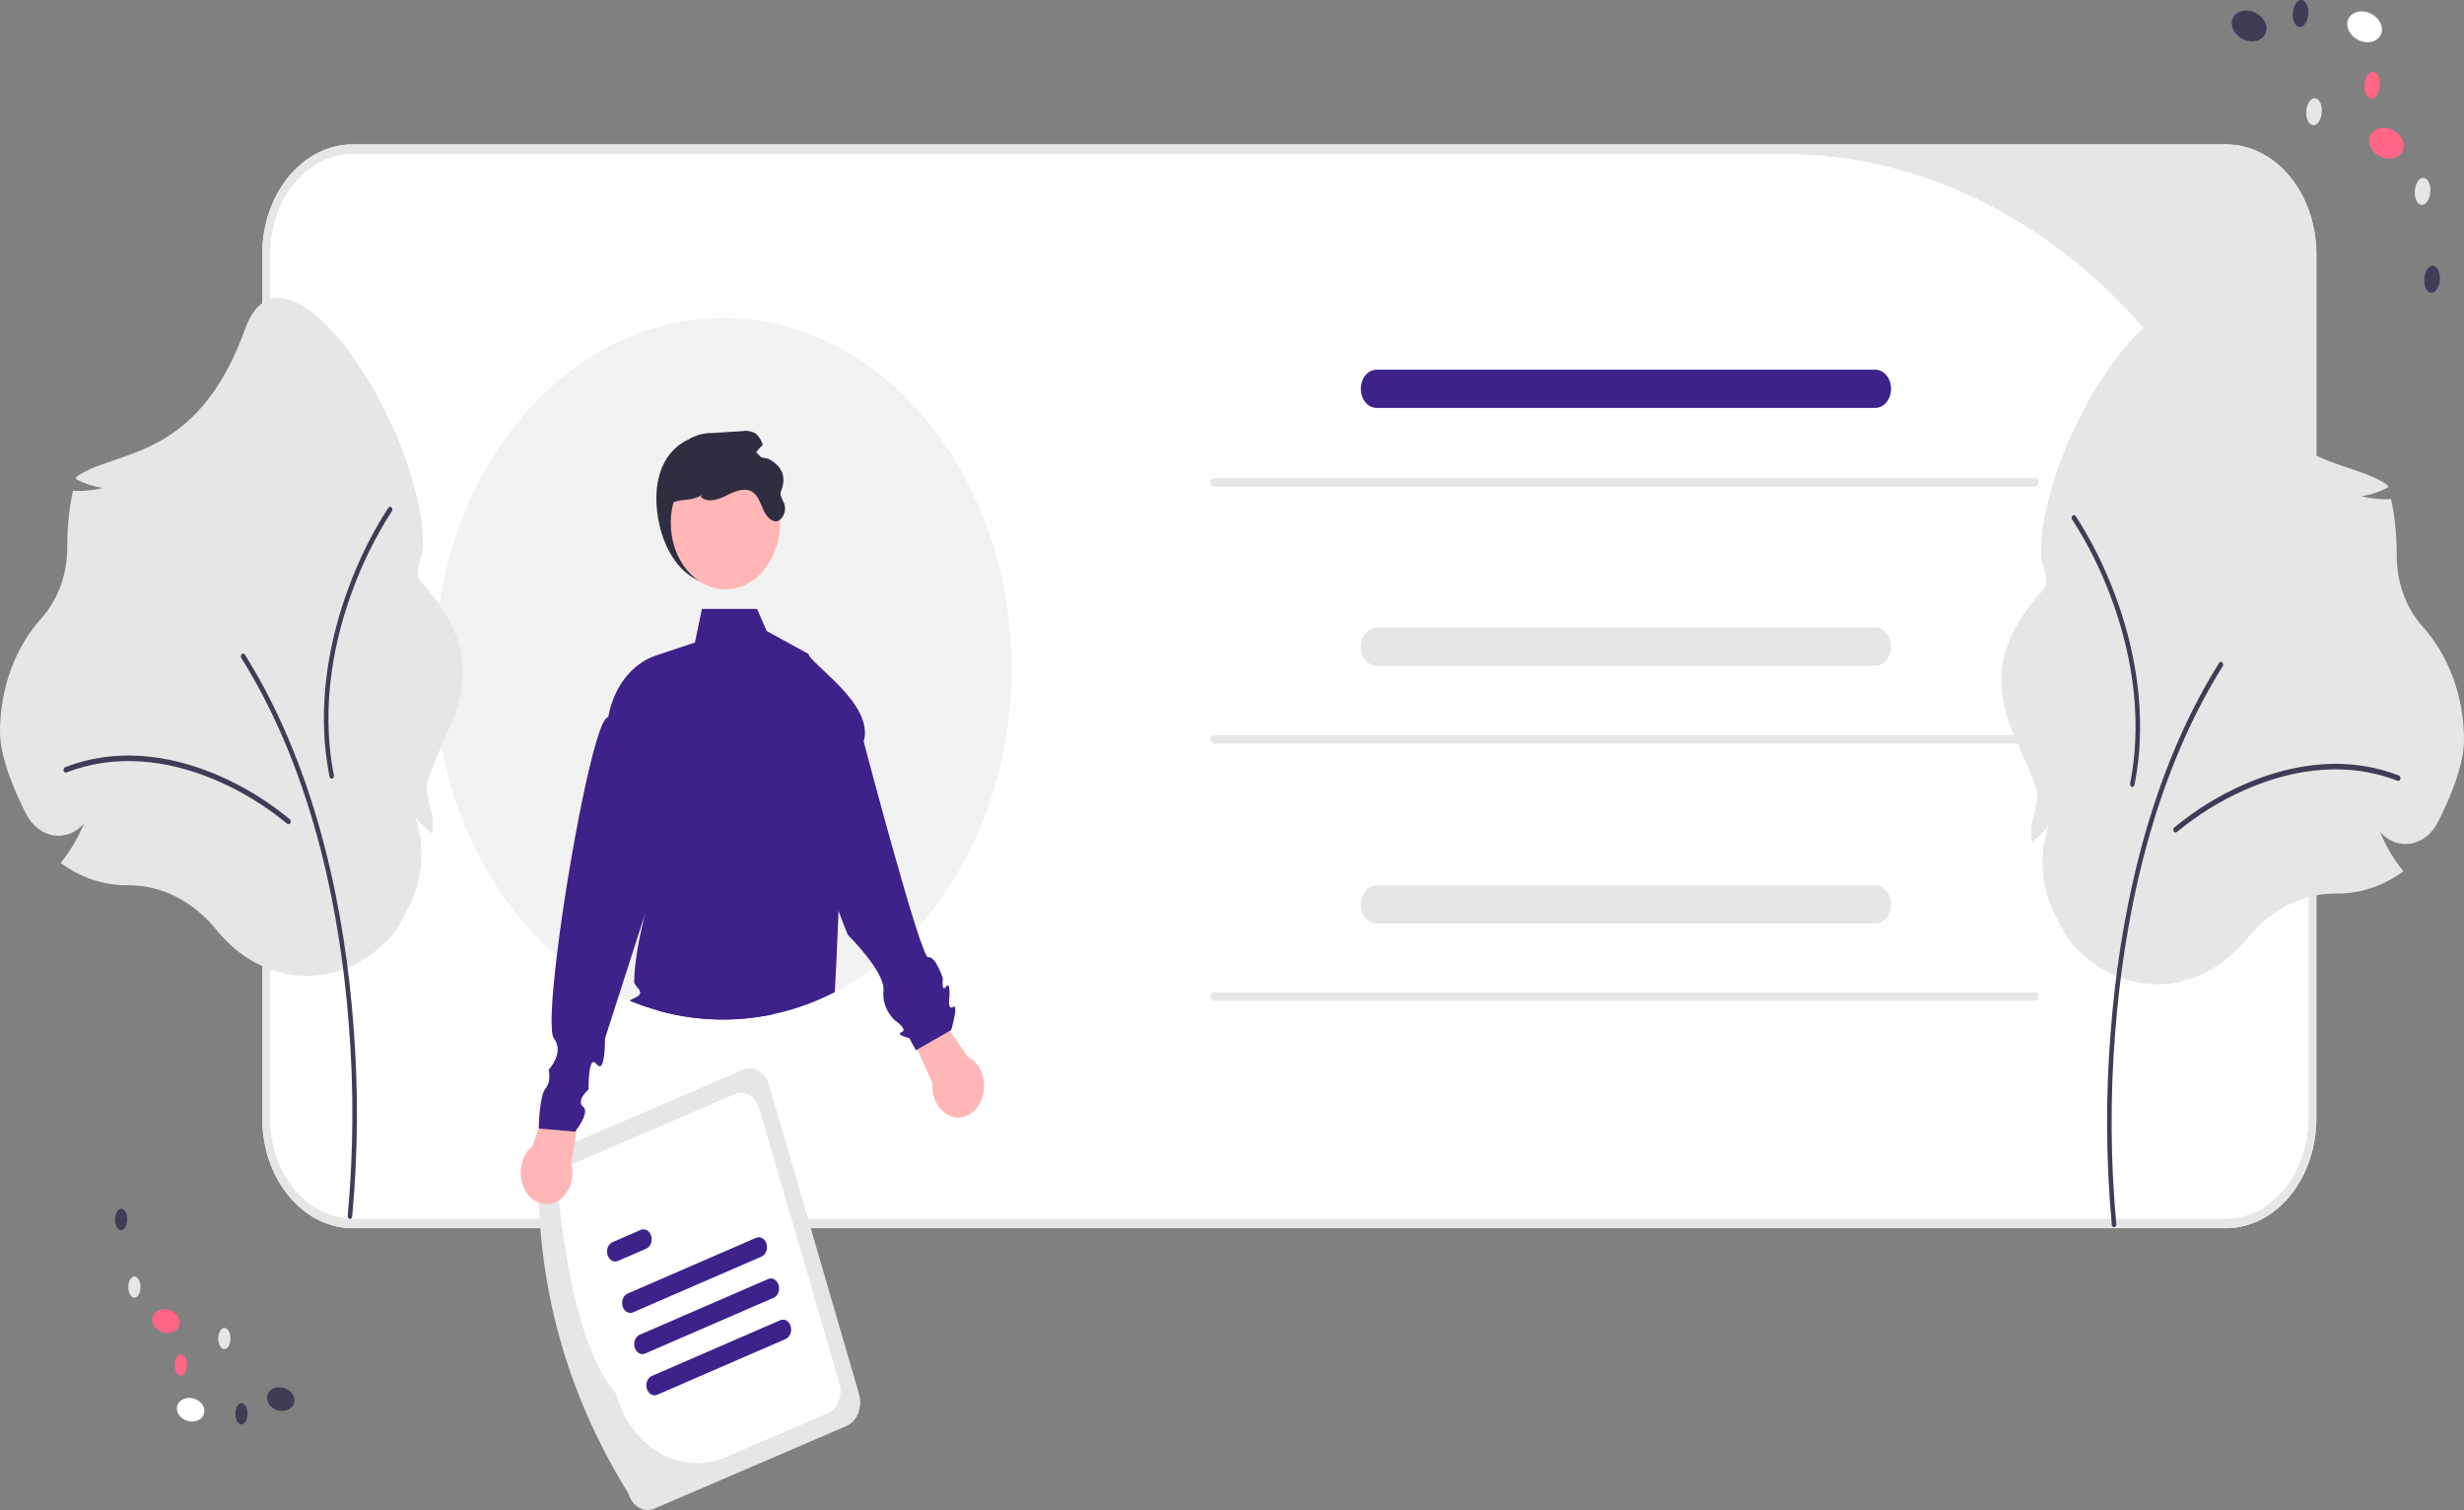 <svg width="297" height="182" viewBox="0 0 297 182" fill="none" xmlns="http://www.w3.org/2000/svg">
<rect x="0" y="0" width="297" height="182" fill="#808080" stroke="none"/>
<g clip-path="url(#clip0_214_2)">
<path d="M268.318 148.036H42.497C39.61 148.032 36.843 146.636 34.801 144.154C32.76 141.673 31.612 138.309 31.609 134.799V30.637C31.612 27.128 32.76 23.763 34.801 21.282C36.843 18.8 39.61 17.405 42.497 17.401H268.318C271.205 17.405 273.973 18.8 276.014 21.282C278.055 23.763 279.203 27.128 279.207 30.637V134.799C279.203 138.309 278.055 141.673 276.014 144.154C273.973 146.636 271.205 148.032 268.318 148.036Z" fill="white"/>
<path d="M268.318 148.036H42.497C39.61 148.032 36.843 146.636 34.801 144.154C32.76 141.673 31.612 138.309 31.609 134.799V30.637C31.612 27.128 32.76 23.763 34.801 21.282C36.843 18.8 39.61 17.405 42.497 17.401H268.318C271.205 17.405 273.973 18.8 276.014 21.282C278.055 23.763 279.203 27.128 279.207 30.637V134.799C279.203 138.309 278.055 141.673 276.014 144.154C273.973 146.636 271.205 148.032 268.318 148.036ZM42.497 18.552C39.861 18.552 37.332 19.825 35.467 22.091C33.603 24.358 32.555 27.432 32.555 30.637V134.799C32.555 136.387 32.813 137.958 33.312 139.424C33.812 140.891 34.544 142.223 35.467 143.345C36.391 144.467 37.486 145.357 38.693 145.965C39.899 146.572 41.192 146.885 42.497 146.885H268.318C269.624 146.885 270.916 146.572 272.123 145.965C273.329 145.357 274.425 144.467 275.348 143.345C276.271 142.223 277.003 140.891 277.503 139.424C278.003 137.958 278.26 136.387 278.26 134.799V95.525C278.26 75.11 271.588 55.532 259.713 41.096C247.838 26.661 231.732 18.552 214.939 18.552H42.497Z" fill="#E6E6E6"/>
<path d="M24.629 170.21C24.722 169.439 24.057 168.682 23.144 168.521C22.232 168.36 21.417 168.854 21.325 169.626C21.233 170.397 21.898 171.154 22.81 171.315C23.722 171.477 24.537 170.982 24.629 170.21Z" fill="white"/>
<path d="M35.493 168.922C35.585 168.15 34.92 167.394 34.008 167.232C33.096 167.071 32.281 167.566 32.189 168.337C32.096 169.109 32.761 169.865 33.673 170.027C34.586 170.188 35.401 169.693 35.493 168.922Z" fill="#3F3D56"/>
<path d="M21.654 159.519C21.747 158.748 21.082 157.991 20.17 157.83C19.257 157.669 18.443 158.163 18.35 158.935C18.258 159.706 18.923 160.463 19.835 160.624C20.748 160.785 21.562 160.291 21.654 159.519Z" fill="#FF6584"/>
<path d="M16.934 155.14C16.938 154.432 16.613 153.854 16.208 153.851C15.803 153.847 15.47 154.418 15.466 155.126C15.462 155.835 15.787 156.412 16.192 156.416C16.597 156.42 16.93 155.848 16.934 155.14Z" fill="#E6E6E6"/>
<path d="M15.333 146.983C15.338 146.275 15.012 145.698 14.607 145.694C14.202 145.69 13.87 146.261 13.865 146.97C13.861 147.678 14.186 148.255 14.591 148.259C14.997 148.263 15.329 147.692 15.333 146.983Z" fill="#3F3D56"/>
<path d="M27.782 161.339C27.786 160.63 27.461 160.053 27.056 160.049C26.65 160.046 26.318 160.617 26.314 161.325C26.309 162.033 26.634 162.611 27.04 162.614C27.445 162.618 27.777 162.047 27.782 161.339Z" fill="#E6E6E6"/>
<path d="M22.532 164.525C22.536 163.816 22.211 163.239 21.806 163.235C21.401 163.232 21.068 163.803 21.064 164.511C21.059 165.22 21.385 165.797 21.79 165.801C22.195 165.804 22.527 165.233 22.532 164.525Z" fill="#FF6584"/>
<path d="M29.84 170.414C29.844 169.705 29.519 169.128 29.114 169.124C28.708 169.121 28.376 169.692 28.372 170.4C28.367 171.109 28.692 171.686 29.098 171.69C29.503 171.693 29.835 171.122 29.84 170.414Z" fill="#3F3D56"/>
<path d="M287.082 3.868C287.283 2.905 286.522 1.839 285.383 1.488C284.244 1.137 283.157 1.634 282.956 2.597C282.756 3.561 283.516 4.626 284.656 4.977C285.795 5.328 286.881 4.832 287.082 3.868Z" fill="white"/>
<path d="M273.169 3.759C273.37 2.796 272.609 1.73 271.47 1.379C270.331 1.028 269.244 1.525 269.043 2.488C268.843 3.452 269.603 4.517 270.743 4.868C271.882 5.219 272.968 4.723 273.169 3.759Z" fill="#3F3D56"/>
<path d="M289.693 17.9C289.894 16.937 289.133 15.871 287.994 15.52C286.855 15.169 285.768 15.666 285.567 16.629C285.366 17.593 286.127 18.658 287.267 19.009C288.406 19.36 289.492 18.863 289.693 17.9Z" fill="#FF6584"/>
<path d="M292.936 23.191C293.019 22.294 292.669 21.51 292.156 21.44C291.642 21.37 291.159 22.041 291.077 22.939C290.994 23.836 291.344 24.62 291.857 24.69C292.371 24.759 292.854 24.088 292.936 23.191Z" fill="#E6E6E6"/>
<path d="M294.082 33.787C294.165 32.89 293.815 32.106 293.302 32.036C292.788 31.966 292.305 32.637 292.223 33.535C292.14 34.432 292.49 35.216 293.003 35.286C293.517 35.356 294 34.685 294.082 33.787Z" fill="#3F3D56"/>
<path d="M279.856 13.592C279.939 12.695 279.589 11.911 279.076 11.841C278.562 11.771 278.079 12.442 277.997 13.339C277.914 14.237 278.263 15.021 278.777 15.091C279.291 15.16 279.774 14.489 279.856 13.592Z" fill="#E6E6E6"/>
<path d="M286.858 10.395C286.94 9.497 286.591 8.713 286.077 8.644C285.564 8.574 285.081 9.245 284.998 10.142C284.916 11.039 285.265 11.823 285.779 11.893C286.292 11.963 286.775 11.292 286.858 10.395Z" fill="#FF6584"/>
<path d="M278.232 1.756C278.315 0.859 277.965 0.075 277.452 0.005C276.938 -0.065 276.455 0.606 276.372 1.503C276.29 2.401 276.639 3.185 277.153 3.255C277.667 3.324 278.15 2.653 278.232 1.756Z" fill="#3F3D56"/>
<path d="M121.933 80.598C121.945 91.023 118.777 101.082 113.042 108.832V108.837C112.231 109.933 111.374 110.978 110.476 111.968C109.556 112.98 108.592 113.931 107.588 114.817C106.887 115.438 106.168 116.025 105.429 116.578C104.553 117.239 103.652 117.851 102.726 118.413C102.039 118.834 101.339 119.225 100.624 119.587C96.357 121.767 91.774 122.889 87.146 122.885C84.532 122.888 81.925 122.533 79.377 121.826C78.198 121.5 77.035 121.097 75.892 120.618C75.452 120.439 75.012 120.244 74.576 120.036C71.936 118.795 69.431 117.162 67.12 115.174C62.236 110.993 58.319 105.354 55.747 98.799C53.176 92.245 52.037 84.995 52.439 77.75C52.841 70.505 54.772 63.508 58.044 57.432C61.317 51.357 65.821 46.409 71.124 43.064C76.426 39.719 82.348 38.091 88.319 38.336C94.289 38.581 100.107 40.69 105.212 44.461C110.317 48.233 114.537 53.539 117.466 59.868C120.394 66.197 121.933 73.337 121.933 80.598V80.598Z" fill="#F2F2F2"/>
<path d="M226.047 49.164H165.923C165.421 49.164 164.94 48.921 164.585 48.489C164.231 48.057 164.032 47.472 164.032 46.862C164.032 46.253 164.231 45.668 164.585 45.236C164.94 44.804 165.421 44.562 165.923 44.561H226.047C226.549 44.561 227.031 44.803 227.386 45.235C227.741 45.666 227.94 46.252 227.94 46.862C227.94 47.473 227.741 48.059 227.386 48.49C227.031 48.922 226.549 49.164 226.047 49.164Z" fill="#3D228A"/>
<path d="M226.047 80.241H165.923C165.421 80.24 164.94 79.997 164.585 79.565C164.231 79.134 164.032 78.549 164.032 77.939C164.032 77.329 164.231 76.744 164.585 76.312C164.94 75.881 165.421 75.638 165.923 75.637H226.047C226.549 75.638 227.03 75.881 227.384 76.312C227.739 76.744 227.938 77.329 227.938 77.939C227.938 78.549 227.739 79.134 227.384 79.565C227.03 79.997 226.549 80.24 226.047 80.241Z" fill="#E6E6E6"/>
<path d="M226.047 111.317H165.923C165.421 111.316 164.94 111.073 164.585 110.641C164.231 110.21 164.032 109.625 164.032 109.015C164.032 108.405 164.231 107.82 164.585 107.388C164.94 106.957 165.421 106.714 165.923 106.713H226.047C226.549 106.713 227.031 106.955 227.386 107.387C227.741 107.819 227.94 108.404 227.94 109.015C227.94 109.625 227.741 110.211 227.386 110.643C227.031 111.074 226.549 111.317 226.047 111.317Z" fill="#E6E6E6"/>
<path d="M75.733 179.99C68.945 169.015 65.022 156.743 64.894 142.751C64.675 141.997 64.712 141.169 64.995 140.447C65.278 139.726 65.785 139.17 66.405 138.903L89.541 128.952C90.161 128.686 90.843 128.73 91.436 129.074C92.03 129.419 92.487 130.035 92.707 130.789L103.546 168.028C103.765 168.782 103.728 169.61 103.445 170.332C103.162 171.053 102.655 171.609 102.035 171.876L78.899 181.827C78.279 182.093 77.597 182.049 77.004 181.704C76.41 181.36 75.953 180.744 75.733 179.99Z" fill="#E6E6E6"/>
<path d="M74.234 167.979C70.151 162.962 68.404 154.013 67.265 144.039C67.061 143.333 67.095 142.556 67.36 141.881C67.625 141.205 68.1 140.685 68.681 140.434L88.564 131.882C89.145 131.633 89.783 131.675 90.339 131.997C90.895 132.32 91.323 132.897 91.529 133.603L101.175 166.74C101.379 167.446 101.345 168.222 101.08 168.898C100.815 169.574 100.34 170.094 99.759 170.345L87.442 175.642C84.854 176.751 82.01 176.567 79.534 175.131C77.058 173.694 75.152 171.122 74.234 167.979Z" fill="white"/>
<path d="M91.795 151.454L76.307 158.174C76.185 158.227 76.055 158.251 75.926 158.243C75.797 158.235 75.67 158.196 75.553 158.129C75.436 158.061 75.331 157.966 75.243 157.85C75.157 157.733 75.089 157.596 75.046 157.448C75.002 157.3 74.983 157.142 74.99 156.985C74.996 156.828 75.028 156.673 75.084 156.531C75.139 156.389 75.217 156.261 75.313 156.155C75.409 156.05 75.521 155.968 75.643 155.915L91.132 149.195C91.378 149.088 91.65 149.104 91.886 149.24C92.123 149.377 92.305 149.621 92.393 149.921C92.481 150.221 92.467 150.55 92.355 150.838C92.243 151.125 92.042 151.347 91.795 151.454H91.795Z" fill="#3D228A"/>
<path d="M77.895 150.501L74.488 151.979C74.365 152.032 74.236 152.056 74.106 152.048C73.977 152.04 73.85 152.002 73.733 151.934C73.616 151.867 73.51 151.772 73.424 151.655C73.337 151.538 73.269 151.402 73.226 151.253C73.182 151.105 73.163 150.947 73.169 150.79C73.176 150.633 73.208 150.478 73.263 150.336C73.319 150.193 73.397 150.066 73.493 149.96C73.59 149.854 73.702 149.773 73.824 149.72L77.232 148.241C77.354 148.188 77.483 148.165 77.613 148.173C77.742 148.18 77.869 148.219 77.986 148.287C78.104 148.354 78.209 148.449 78.296 148.566C78.383 148.682 78.45 148.819 78.494 148.968C78.537 149.116 78.556 149.273 78.55 149.431C78.543 149.588 78.511 149.743 78.456 149.885C78.4 150.027 78.322 150.155 78.226 150.261C78.13 150.366 78.017 150.448 77.895 150.501Z" fill="#3D228A"/>
<path d="M94.712 161.386L79.223 168.107C78.977 168.214 78.706 168.197 78.47 168.061C78.233 167.924 78.051 167.68 77.963 167.38C77.875 167.081 77.889 166.751 78.001 166.464C78.113 166.176 78.314 165.955 78.56 165.848L94.048 159.127C94.295 159.021 94.566 159.037 94.802 159.174C95.038 159.31 95.221 159.555 95.308 159.854C95.396 160.153 95.383 160.483 95.271 160.77C95.159 161.058 94.958 161.279 94.712 161.386Z" fill="#3D228A"/>
<path d="M93.254 156.42L77.765 163.141C77.519 163.248 77.247 163.231 77.011 163.095C76.774 162.959 76.592 162.714 76.504 162.414C76.416 162.115 76.43 161.785 76.542 161.497C76.654 161.21 76.855 160.988 77.102 160.881L92.59 154.161C92.712 154.108 92.842 154.084 92.971 154.092C93.101 154.1 93.228 154.139 93.345 154.206C93.462 154.273 93.567 154.368 93.654 154.485C93.741 154.602 93.808 154.738 93.852 154.887C93.896 155.035 93.915 155.193 93.908 155.35C93.902 155.508 93.87 155.662 93.814 155.804C93.759 155.947 93.68 156.074 93.584 156.18C93.488 156.286 93.376 156.367 93.254 156.42Z" fill="#3D228A"/>
<path d="M79.189 61.467C79.694 66.414 82.513 70.493 86.614 70.493C88.583 70.493 90.472 69.542 91.864 67.849C93.256 66.156 94.039 63.861 94.039 61.467C94.039 56.483 90.697 52.903 86.614 52.442C82.282 51.953 78.542 55.116 79.189 61.467Z" fill="#2F2E41"/>
<path d="M93.078 122.269C88.531 123.219 83.875 123.069 79.377 121.826C81.512 120.393 87.988 121.274 93.078 122.269Z" fill="#2F2E41"/>
<path d="M64.18 138.145L67.746 127.667L70.556 129.565L68.859 140.223C69.029 140.898 69.041 141.618 68.893 142.3C68.745 142.983 68.443 143.602 68.022 144.088C67.6 144.574 67.075 144.907 66.507 145.05C65.938 145.194 65.347 145.141 64.802 144.899C64.256 144.656 63.777 144.234 63.418 143.679C63.059 143.123 62.835 142.457 62.77 141.756C62.706 141.054 62.803 140.344 63.052 139.706C63.301 139.068 63.692 138.527 64.18 138.145Z" fill="#FFB6B6"/>
<path d="M101.074 109.793V109.798C100.946 113.447 100.771 116.917 100.624 119.587C96.357 121.767 91.774 122.889 87.146 122.885C84.532 122.888 81.925 122.533 79.377 121.826C78.198 121.5 77.035 121.097 75.893 120.618C76.052 120.493 76.224 120.394 76.404 120.324C78.108 119.622 76.423 118.983 76.437 118.316C76.489 115.876 77.043 112.946 77.758 110.138L74.576 120.036L72.919 125.181C72.919 125.181 72.976 129.624 71.925 128.266C70.87 126.908 70.945 131.304 70.945 131.304C70.617 131.589 70.335 131.944 70.112 132.352C70.018 132.535 69.983 132.754 70.013 132.967V132.973C70.06 133.141 70.154 133.283 70.278 133.376C70.993 133.963 69.965 135.517 69.511 136.133C69.388 136.3 69.307 136.397 69.307 136.397L64.938 136.018V135.914C64.957 135.287 65.075 131.983 65.752 131.195C66.495 130.326 66.131 128.951 66.131 128.951C66.131 128.951 68.072 126.862 66.77 125.164C66.249 124.479 66.481 120.422 67.12 115.174C68.517 103.595 71.864 86.215 73.312 86.463C73.611 84.7 74.304 83.072 75.316 81.757C76.328 80.443 77.618 79.495 79.046 79.016L83.766 77.439L84.608 73.393H91.255L92.41 76.052L97.253 78.711L97.315 78.745L97.466 78.826L97.523 79.045C97.523 79.045 97.518 79.05 97.523 79.05L100.217 89.334C101.429 91.026 101.381 100.913 101.074 109.793Z" fill="#3D228A"/>
<path d="M112.392 130.515L107.891 120.584L110.866 119.103L116.651 127.373C117.191 127.633 117.66 128.072 118.006 128.639C118.352 129.206 118.561 129.879 118.61 130.583C118.659 131.287 118.545 131.993 118.281 132.622C118.018 133.251 117.615 133.779 117.119 134.145C116.622 134.512 116.051 134.702 115.471 134.696C114.89 134.69 114.322 134.487 113.831 134.109C113.34 133.732 112.945 133.196 112.691 132.561C112.437 131.926 112.333 131.218 112.392 130.515Z" fill="#FFB6B6"/>
<path d="M97.254 78.632C98.055 80.38 105.377 84.877 104.108 89.393C104.108 89.393 110.986 115.552 111.881 115.382C112.775 115.211 113.648 117.913 113.648 117.913C113.648 117.913 113.458 119.677 114.016 118.944C114.574 118.211 114.441 120.132 114.441 120.132C114.441 120.132 114.173 121.828 114.882 121.367C115.59 120.906 114.659 124.151 114.659 124.151L110.402 126.587L109.593 125.124C109.593 125.124 107.864 124.724 108.677 124.407C109.491 124.09 107.913 123.023 107.913 123.023C107.913 123.023 106.261 121.658 106.492 119.399C106.722 117.14 102.207 112.699 102.207 112.699C99.103 105.25 97.405 97.602 97.411 89.713L97.254 78.632Z" fill="#3D228A"/>
<path d="M87.435 71.028C91.071 71.028 94.019 67.445 94.019 63.025C94.019 58.605 91.071 55.022 87.435 55.022C83.798 55.022 80.851 58.605 80.851 63.025C80.851 67.445 83.798 71.028 87.435 71.028Z" fill="#FFB6B6"/>
<path d="M80.617 63.897C80.825 65.636 82.045 68.063 81.759 68.063C81.474 68.063 79.443 60.893 81.474 60.426C82.946 60.087 83.276 60.384 84.652 59.658L84.458 59.881C85.369 60.686 86.637 60.19 87.676 59.666C88.719 59.145 89.984 58.648 90.897 59.45C91.471 59.954 91.714 60.828 92.071 61.571C92.428 62.318 93.088 63.022 93.767 62.793C94.032 62.669 94.258 62.446 94.412 62.156C94.566 61.865 94.64 61.524 94.624 61.179C94.621 60.492 93.885 59.838 94.133 59.221C94.868 57.394 94.207 56.148 92.605 55.288C92.022 55.181 91.44 55.071 90.857 54.958C91.163 54.444 91.533 53.992 91.954 53.618C91.776 53.064 91.468 52.585 91.069 52.24C90.575 51.961 90.025 51.865 89.487 51.963C88.282 52.039 87.077 52.115 85.874 52.192C84.978 52.172 84.089 52.383 83.264 52.81C82.27 53.431 81.619 54.642 81.145 55.875C80.083 58.645 80.251 60.873 80.617 63.897Z" fill="#2F2E41"/>
<path d="M245.314 58.648H146.301C146.192 58.648 146.087 58.595 146.01 58.501C145.933 58.408 145.89 58.281 145.89 58.148C145.89 58.015 145.933 57.888 146.01 57.795C146.087 57.701 146.192 57.648 146.301 57.648H245.314C245.423 57.648 245.528 57.701 245.605 57.795C245.682 57.888 245.726 58.015 245.726 58.148C245.726 58.281 245.682 58.408 245.605 58.501C245.528 58.595 245.423 58.648 245.314 58.648Z" fill="#E6E6E6"/>
<path d="M245.314 89.631H146.301C146.192 89.631 146.087 89.578 146.01 89.485C145.933 89.391 145.89 89.264 145.89 89.131C145.89 88.999 145.933 88.872 146.01 88.778C146.087 88.684 146.192 88.632 146.301 88.632H245.314C245.423 88.632 245.528 88.684 245.605 88.778C245.682 88.872 245.726 88.999 245.726 89.131C245.726 89.264 245.682 89.391 245.605 89.485C245.528 89.578 245.423 89.631 245.314 89.631Z" fill="#E6E6E6"/>
<path d="M245.314 120.614H146.301C146.192 120.614 146.087 120.561 146.01 120.468C145.933 120.374 145.89 120.247 145.89 120.114C145.89 119.982 145.933 119.855 146.01 119.761C146.087 119.667 146.192 119.615 146.301 119.615H245.314C245.423 119.615 245.528 119.667 245.605 119.761C245.682 119.855 245.726 119.982 245.726 120.114C245.726 120.247 245.682 120.374 245.605 120.468C245.528 120.561 245.423 120.614 245.314 120.614Z" fill="#E6E6E6"/>
<path d="M260.052 118.633C256.427 118.633 252.921 117.059 250.167 114.196C249.248 113.239 248.268 111.577 247.256 109.255C246.61 107.759 246.249 106.106 246.198 104.418C246.147 102.73 246.408 101.049 246.961 99.5C246.428 100.16 245.837 100.749 245.2 101.256L244.878 101.517L244.859 101.047C244.847 100.742 244.841 100.438 244.841 100.143C244.841 98.406 245.922 96.643 245.423 95.037C243.322 88.27 236.659 81.544 246.317 71.071C247.21 70.102 246.017 68.165 246.017 66.699C246.017 52.333 262.72 27.479 267.454 40.645C273.292 56.882 283.35 55.145 287.806 58.499L287.871 58.736L287.681 58.83C286.705 59.328 285.678 59.66 284.628 59.817C285.748 60.095 286.89 60.211 288.032 60.164L288.209 60.156L288.252 60.365C288.677 62.437 288.891 64.564 288.891 66.699L288.89 66.93C288.886 68.551 289.163 70.156 289.704 71.638C290.244 73.121 291.036 74.448 292.026 75.534C293.591 77.269 294.842 79.38 295.698 81.735C296.554 84.089 296.998 86.635 297 89.209C297 92.255 295.297 96.252 293.869 99.07C293.507 99.788 293.015 100.396 292.432 100.85C291.849 101.305 291.189 101.592 290.501 101.692C289.85 101.792 289.188 101.716 288.564 101.471C287.939 101.226 287.366 100.816 286.886 100.272C287.562 101.925 288.443 103.441 289.498 104.768L289.693 105.012L289.451 105.184C287.126 106.832 284.482 107.7 281.789 107.699L281.632 107.699C279.658 107.674 277.7 108.128 275.872 109.035C274.044 109.942 272.384 111.283 270.988 112.98C269.566 114.76 267.867 116.176 265.989 117.147C264.111 118.118 262.092 118.623 260.052 118.633Z" fill="#E6E6E6"/>
<path d="M254.819 147.914C254.753 147.914 254.689 147.885 254.64 147.833C254.59 147.78 254.558 147.708 254.548 147.629C253.833 139.875 253.79 132.051 254.421 124.286C255.365 112.037 258.397 94.394 267.48 79.903C267.502 79.869 267.529 79.84 267.56 79.817C267.591 79.796 267.625 79.781 267.661 79.775C267.696 79.769 267.732 79.772 267.767 79.783C267.802 79.795 267.835 79.814 267.863 79.84C267.892 79.867 267.916 79.9 267.934 79.938C267.952 79.975 267.964 80.017 267.968 80.06C267.973 80.104 267.971 80.148 267.962 80.19C267.953 80.232 267.937 80.272 267.915 80.306C258.91 94.671 255.903 112.185 254.965 124.348C254.338 132.061 254.38 139.833 255.09 147.535C255.095 147.582 255.093 147.63 255.081 147.676C255.07 147.722 255.051 147.764 255.026 147.8C255 147.836 254.968 147.865 254.932 147.884C254.897 147.904 254.858 147.914 254.819 147.914Z" fill="#3F3D56"/>
<path d="M262.231 100.342C262.173 100.342 262.117 100.32 262.07 100.279C262.023 100.238 261.988 100.18 261.971 100.113C261.953 100.046 261.953 99.974 261.971 99.907C261.988 99.84 262.023 99.782 262.07 99.741C264.658 97.611 267.454 95.881 270.393 94.59C274.985 92.547 281.968 90.694 289.157 93.475C289.191 93.489 289.223 93.51 289.25 93.538C289.278 93.566 289.3 93.601 289.317 93.639C289.333 93.678 289.343 93.721 289.346 93.764C289.349 93.808 289.345 93.851 289.335 93.893C289.324 93.935 289.306 93.973 289.283 94.007C289.26 94.04 289.231 94.067 289.2 94.088C289.168 94.108 289.133 94.12 289.097 94.123C289.061 94.127 289.025 94.122 288.991 94.109C281.949 91.385 275.093 93.207 270.581 95.215C267.689 96.484 264.938 98.185 262.392 100.279C262.345 100.32 262.289 100.342 262.231 100.342Z" fill="#3F3D56"/>
<path d="M249.711 62.438C249.707 62.368 249.721 62.298 249.751 62.238C249.782 62.178 249.827 62.132 249.881 62.105C249.934 62.079 249.993 62.074 250.049 62.091C250.105 62.107 250.156 62.145 250.193 62.199C252.127 65.184 253.748 68.449 255.018 71.92C257.026 77.34 259.049 85.673 257.285 94.589C257.276 94.632 257.261 94.672 257.24 94.707C257.219 94.743 257.192 94.773 257.162 94.796C257.131 94.819 257.097 94.834 257.061 94.841C257.026 94.848 256.99 94.846 256.955 94.836C256.92 94.825 256.887 94.807 256.857 94.781C256.828 94.755 256.804 94.723 256.785 94.686C256.766 94.648 256.754 94.607 256.748 94.564C256.743 94.52 256.744 94.476 256.753 94.434C258.481 85.7 256.492 77.518 254.519 72.193C253.27 68.778 251.676 65.565 249.775 62.628C249.737 62.574 249.715 62.508 249.711 62.438Z" fill="#3F3D56"/>
<path d="M26.012 111.981C24.616 110.284 22.956 108.943 21.128 108.036C19.3 107.129 17.342 106.675 15.368 106.7L15.21 106.7C12.518 106.701 9.874 105.833 7.549 104.185L7.307 104.013L7.502 103.769C8.557 102.442 9.438 100.926 10.114 99.273C9.634 99.817 9.061 100.227 8.436 100.472C7.812 100.717 7.15 100.793 6.499 100.693C5.811 100.593 5.151 100.306 4.568 99.852C3.984 99.397 3.493 98.789 3.131 98.071C1.703 95.254 0 91.256 0 88.21C0.002 85.636 0.446 83.09 1.302 80.736C2.158 78.381 3.409 76.27 4.974 74.535C5.964 73.449 6.756 72.122 7.296 70.639C7.836 69.157 8.114 67.552 8.11 65.931L8.109 65.7C8.109 63.565 8.323 61.438 8.748 59.366L8.791 59.157L8.968 59.165C10.11 59.212 11.252 59.096 12.372 58.818C11.322 58.662 10.295 58.33 9.319 57.831L9.129 57.738L9.194 57.5C13.649 54.147 23.708 55.883 29.546 39.646C34.28 26.48 50.983 51.334 50.983 65.7C50.983 67.166 49.79 69.103 50.683 70.072C60.341 80.546 53.677 87.271 51.577 94.039C51.078 95.644 52.159 97.407 52.159 99.144C52.159 99.439 52.153 99.743 52.14 100.048L52.122 100.518L51.8 100.257C51.163 99.75 50.572 99.161 50.038 98.501C50.592 100.05 50.853 101.731 50.802 103.419C50.751 105.107 50.389 106.76 49.744 108.256C48.731 110.578 47.752 112.24 46.833 113.197C43.889 116.259 40.094 117.839 36.224 117.613C32.354 117.387 28.701 115.372 26.012 111.981H26.012Z" fill="#E6E6E6"/>
<path d="M42.181 146.915C42.247 146.915 42.311 146.886 42.36 146.834C42.41 146.781 42.443 146.709 42.452 146.63C43.167 138.876 43.21 131.052 42.579 123.287C41.635 111.038 38.603 93.395 29.52 78.904C29.498 78.87 29.471 78.841 29.44 78.819C29.409 78.797 29.375 78.782 29.339 78.776C29.304 78.771 29.267 78.773 29.233 78.784C29.198 78.796 29.166 78.815 29.137 78.841C29.108 78.868 29.084 78.901 29.066 78.939C29.048 78.977 29.036 79.018 29.032 79.061C29.027 79.105 29.029 79.149 29.038 79.191C29.047 79.233 29.063 79.273 29.085 79.308C38.09 93.672 41.097 111.186 42.035 123.349C42.662 131.062 42.62 138.834 41.91 146.536C41.905 146.583 41.907 146.631 41.919 146.677C41.93 146.723 41.949 146.765 41.974 146.801C42 146.837 42.032 146.866 42.068 146.885C42.103 146.905 42.142 146.915 42.181 146.915Z" fill="#3F3D56"/>
<path d="M34.769 99.343C34.827 99.344 34.883 99.321 34.93 99.28C34.977 99.239 35.012 99.181 35.029 99.114C35.047 99.047 35.047 98.975 35.029 98.908C35.012 98.841 34.977 98.783 34.93 98.742C32.342 96.612 29.546 94.882 26.607 93.591C22.015 91.548 15.032 89.695 7.843 92.476C7.809 92.49 7.777 92.511 7.75 92.539C7.722 92.567 7.7 92.602 7.683 92.64C7.667 92.679 7.657 92.722 7.654 92.765C7.651 92.809 7.655 92.852 7.665 92.894C7.676 92.936 7.694 92.974 7.717 93.008C7.74 93.041 7.769 93.068 7.8 93.088C7.832 93.109 7.867 93.121 7.903 93.124C7.939 93.128 7.975 93.123 8.009 93.11C15.051 90.386 21.907 92.208 26.419 94.216C29.311 95.485 32.062 97.186 34.608 99.28C34.655 99.321 34.711 99.343 34.769 99.343Z" fill="#3F3D56"/>
<path d="M47.289 61.439C47.293 61.369 47.279 61.299 47.248 61.239C47.218 61.179 47.173 61.133 47.119 61.107C47.066 61.08 47.007 61.075 46.951 61.092C46.895 61.108 46.844 61.147 46.807 61.2C44.873 64.185 43.252 67.45 41.982 70.921C39.974 76.341 37.951 84.674 39.715 93.59C39.724 93.633 39.739 93.673 39.76 93.708C39.781 93.744 39.808 93.774 39.838 93.797C39.869 93.82 39.903 93.835 39.939 93.842C39.974 93.849 40.01 93.847 40.045 93.837C40.08 93.826 40.113 93.808 40.142 93.782C40.172 93.756 40.196 93.724 40.215 93.687C40.234 93.649 40.246 93.608 40.252 93.565C40.257 93.521 40.256 93.477 40.247 93.435C38.519 84.701 40.508 76.519 42.48 71.194C43.73 67.779 45.324 64.566 47.225 61.629C47.262 61.575 47.285 61.509 47.289 61.439Z" fill="#3F3D56"/>
</g>
<defs>
<clipPath id="clip0_214_2">
<rect width="297" height="182" fill="white"/>
</clipPath>
</defs>
</svg>
